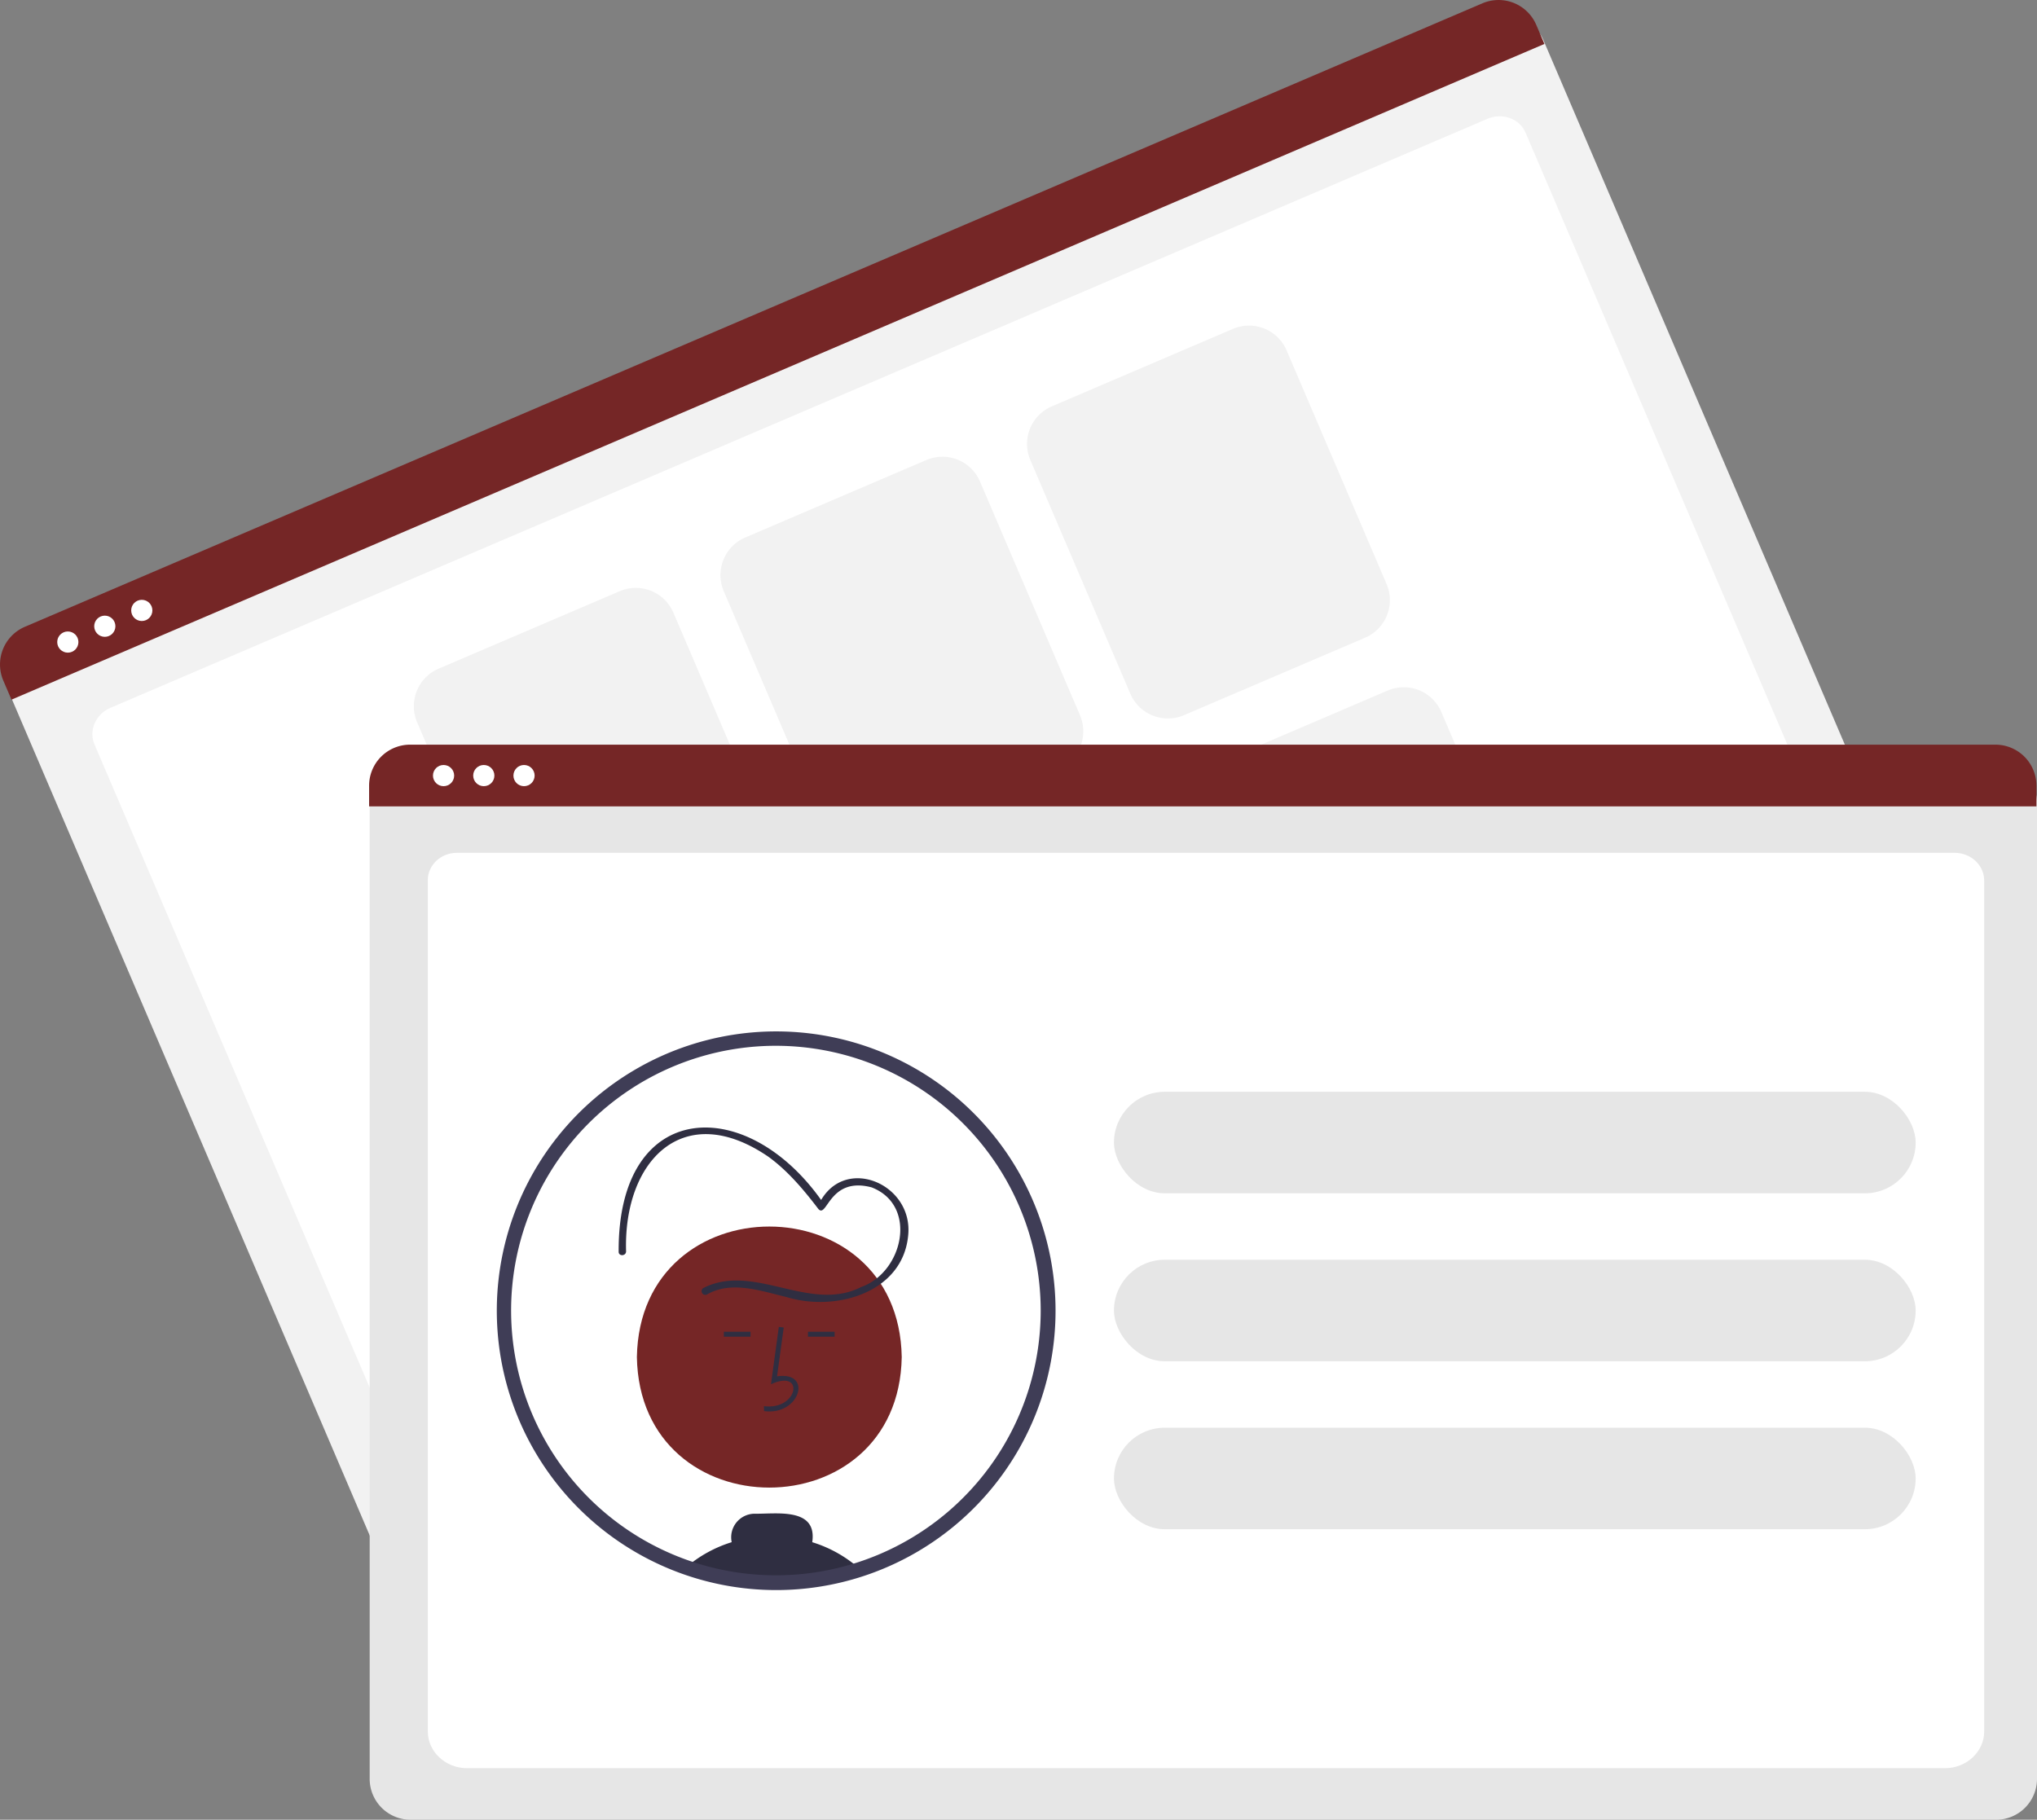 <svg
              xmlns="http://www.w3.org/2000/svg"
              data-name="Layer 1"
              width="823.24"
              height="735.54"
              viewBox="0 0 823.24 735.54"
              xmlns:xlink="http://www.w3.org/1999/xlink"
            >
              <rect x="0" y="0" width="823.24" height="735.54" fill="#808080" stroke="none"/>
              <path
                d="M958.693,482.973,369.509,735.036a16.519,16.519,0,0,1-21.66-8.68L192.422,363.053a12.102,12.102,0,0,1,6.359-15.869l597.105-255.452a12.311,12.311,0,0,1,16.143,6.469L967.373,461.313A16.519,16.519,0,0,1,958.693,482.973Z"
                transform="translate(-188.38 -82.23)"
                fill="#f2f2f2"
              />
              <path
                d="M931.449,471.969,382.345,706.886c-8.049,3.444-17.221.113-20.446-7.425L226.551,383.092c-2.391-5.59.515-12.214,6.48-14.766L789.517,130.252c6.064-2.594,12.974-.082,15.405,5.601L940.199,452.055C943.424,459.592,939.499,468.526,931.449,471.969Z"
                transform="translate(-188.38 -82.23)"
                fill="#fff"
              />
              <path
                d="M812.544,99.991,193.017,365.034l-3.304-7.723a16.574,16.574,0,0,1,8.716-21.729L787.505,83.565a16.574,16.574,0,0,1,21.735,8.702Z"
                transform="translate(-188.38 -82.23)"
                fill="#752626"
              />
              <circle cx="27.41" cy="259.52" r="4.283" fill="#fff" />
              <circle cx="42.358" cy="253.125" r="4.283" fill="#fff" />
              <circle cx="57.306" cy="246.73" r="4.283" fill="#fff" />
              <path
                d="M492.268,446.007l-73.229,31.329a16.519,16.519,0,0,1-21.66-8.68l-40.423-94.488a16.519,16.519,0,0,1,8.68-21.66l73.229-31.329a16.519,16.519,0,0,1,21.66,8.68L500.948,424.347A16.519,16.519,0,0,1,492.268,446.007Z"
                transform="translate(-188.38 -82.23)"
                fill="#f2f2f2"
              />
              <path
                d="M616.177,392.997l-73.229,31.329a16.519,16.519,0,0,1-21.66-8.68l-40.423-94.488a16.519,16.519,0,0,1,8.68-21.66l73.229-31.329a16.519,16.519,0,0,1,21.66,8.68l40.423,94.488A16.519,16.519,0,0,1,616.177,392.997Z"
                transform="translate(-188.38 -82.23)"
                fill="#f2f2f2"
              />
              <path
                d="M740.085,339.987l-73.229,31.329a16.519,16.519,0,0,1-21.66-8.68l-40.423-94.488a16.519,16.519,0,0,1,8.68-21.66l73.229-31.329a16.519,16.519,0,0,1,21.66,8.68l40.423,94.488A16.519,16.519,0,0,1,740.085,339.987Z"
                transform="translate(-188.38 -82.23)"
                fill="#f2f2f2"
              />
              <path
                d="M554.808,592.191l-73.229,31.329a16.519,16.519,0,0,1-21.66-8.68l-40.423-94.488a16.519,16.519,0,0,1,8.68-21.66l73.229-31.329a16.519,16.519,0,0,1,21.66,8.68L563.488,570.531A16.519,16.519,0,0,1,554.808,592.191Z"
                transform="translate(-188.38 -82.23)"
                fill="#f2f2f2"
              />
              <path
                d="M678.717,539.181l-73.229,31.329a16.519,16.519,0,0,1-21.66-8.68l-40.423-94.488a16.519,16.519,0,0,1,8.68-21.66L625.313,414.353a16.519,16.519,0,0,1,21.66,8.68l40.423,94.488A16.519,16.519,0,0,1,678.717,539.181Z"
                transform="translate(-188.38 -82.23)"
                fill="#f2f2f2"
              />
              <path
                d="M802.625,486.171l-73.229,31.329a16.519,16.519,0,0,1-21.66-8.68l-40.423-94.488a16.519,16.519,0,0,1,8.68-21.66l73.229-31.329a16.519,16.519,0,0,1,21.66,8.68l40.423,94.488A16.519,16.519,0,0,1,802.625,486.171Z"
                transform="translate(-188.38 -82.23)"
                fill="#f2f2f2"
              />
              <path
                d="M995.12,817.77H354.281a16.519,16.519,0,0,1-16.5-16.5V406.116a12.102,12.102,0,0,1,12.088-12.088H999.323a12.311,12.311,0,0,1,12.297,12.297V801.27A16.519,16.519,0,0,1,995.12,817.77Z"
                transform="translate(-188.38 -82.23)"
                fill="#e6e6e6"
              />
              <path
                d="M974.4,796.938H377.155c-8.755,0-15.878-6.67-15.878-14.868v-344.105c0-6.08,5.278-11.027,11.766-11.027H978.317c6.595,0,11.961,5.028,11.961,11.209V782.07C990.278,790.268,983.155,796.938,974.4,796.938Z"
                transform="translate(-188.38 -82.23)"
                fill="#fff"
              />
              <path
                d="M1011.39,408.173H337.55v-8.4a16.574,16.574,0,0,1,16.56-16.55H994.83A16.574,16.574,0,0,1,1011.39,399.772Z"
                transform="translate(-188.38 -82.23)"
                fill="#752626"
              />
              <circle cx="179.265" cy="313.493" r="4.283" fill="#fff" />
              <circle cx="195.524" cy="313.493" r="4.283" fill="#fff" />
              <circle cx="211.782" cy="313.493" r="4.283" fill="#fff" />
              <rect
                x="450.203"
                y="441.306"
                width="324"
                height="41.028"
                rx="20.514"
                fill="#e6e6e6"
              />
              <rect
                x="450.203"
                y="509.194"
                width="324"
                height="41.028"
                rx="20.514"
                fill="#e6e6e6"
              />
              <rect
                x="450.203"
                y="577.083"
                width="324"
                height="41.028"
                rx="20.514"
                fill="#e6e6e6"
              />
              <path
                d="M611.972,611.938a110,110,0,1,1-110-110A110.035,110.035,0,0,1,611.972,611.938Z"
                transform="translate(-188.38 -82.23)"
                fill="#fff"
              />
              <path
                d="M552.812,630.76c-1.201,70.351-105.847,70.34-107.038-.002C446.976,560.409,551.621,560.42,552.812,630.76Z"
                transform="translate(-188.38 -82.23)"
                fill="#752626"
              />
              <path
                d="M497.169,652.596l-.056-2c13.784,1.84,16.753-15.243,2.852-8.856l3.173-23.19,1.981.271-2.699,19.727C517.057,636.368,511.643,654.595,497.169,652.596Z"
                transform="translate(-188.38 -82.23)"
                fill="#2f2e41"
              />
              <rect
                x="326.539"
                y="538.292"
                width="10.771"
                height="2"
                fill="#2f2e41"
              />
              <rect
                x="292.539"
                y="538.292"
                width="10.771"
                height="2"
                fill="#2f2e41"
              />
              <path
                d="M516.642,705.588c2.1-14.17-14.49-11.37-23.27-11.51a9.518,9.518,0,0,0-9.28,11.5,52.038,52.038,0,0,0-18.49,10.2,110.476,110.476,0,0,0,70.43.78A51.771,51.771,0,0,0,516.642,705.588Z"
                transform="translate(-188.38 -82.23)"
                fill="#2f2e41"
              />
              <path
                d="M474.132,605.447c9.918-5.732,21.946-1.335,32.192,1.07,19.438,5.976,46.697-1.507,49.061-24.662,2.46-21.535-26.999-33.537-36.415-12.104l2.742-.358c-30.537-45.382-83.655-43.661-83.305,18.731-.113,1.927,2.887,1.921,2.999-.001-1.124-36.767,23.209-61.9,57.605-38.272,7.872,5.743,14.241,13.35,20.11,21.056,3.582,4.014,4.361-13.274,21.506-8.746,18.869,7.31,12.712,34.328-4.153,40.26-20.838,10.646-43.407-9.995-63.855.435a1.502,1.502,0,0,0,1.514,2.592Z"
                transform="translate(-188.38 -82.23)"
                fill="#2f2e41"
              />
              <path
                d="M501.972,724.938a112.905,112.905,0,1,1,34.988-5.527A112.727,112.727,0,0,1,501.972,724.938Zm0-220a107.015,107.015,0,1,0,107,107A107.121,107.121,0,0,0,501.972,504.938Z"
                transform="translate(-188.38 -82.23)"
                fill="#3f3d56"
              />
            </svg>
